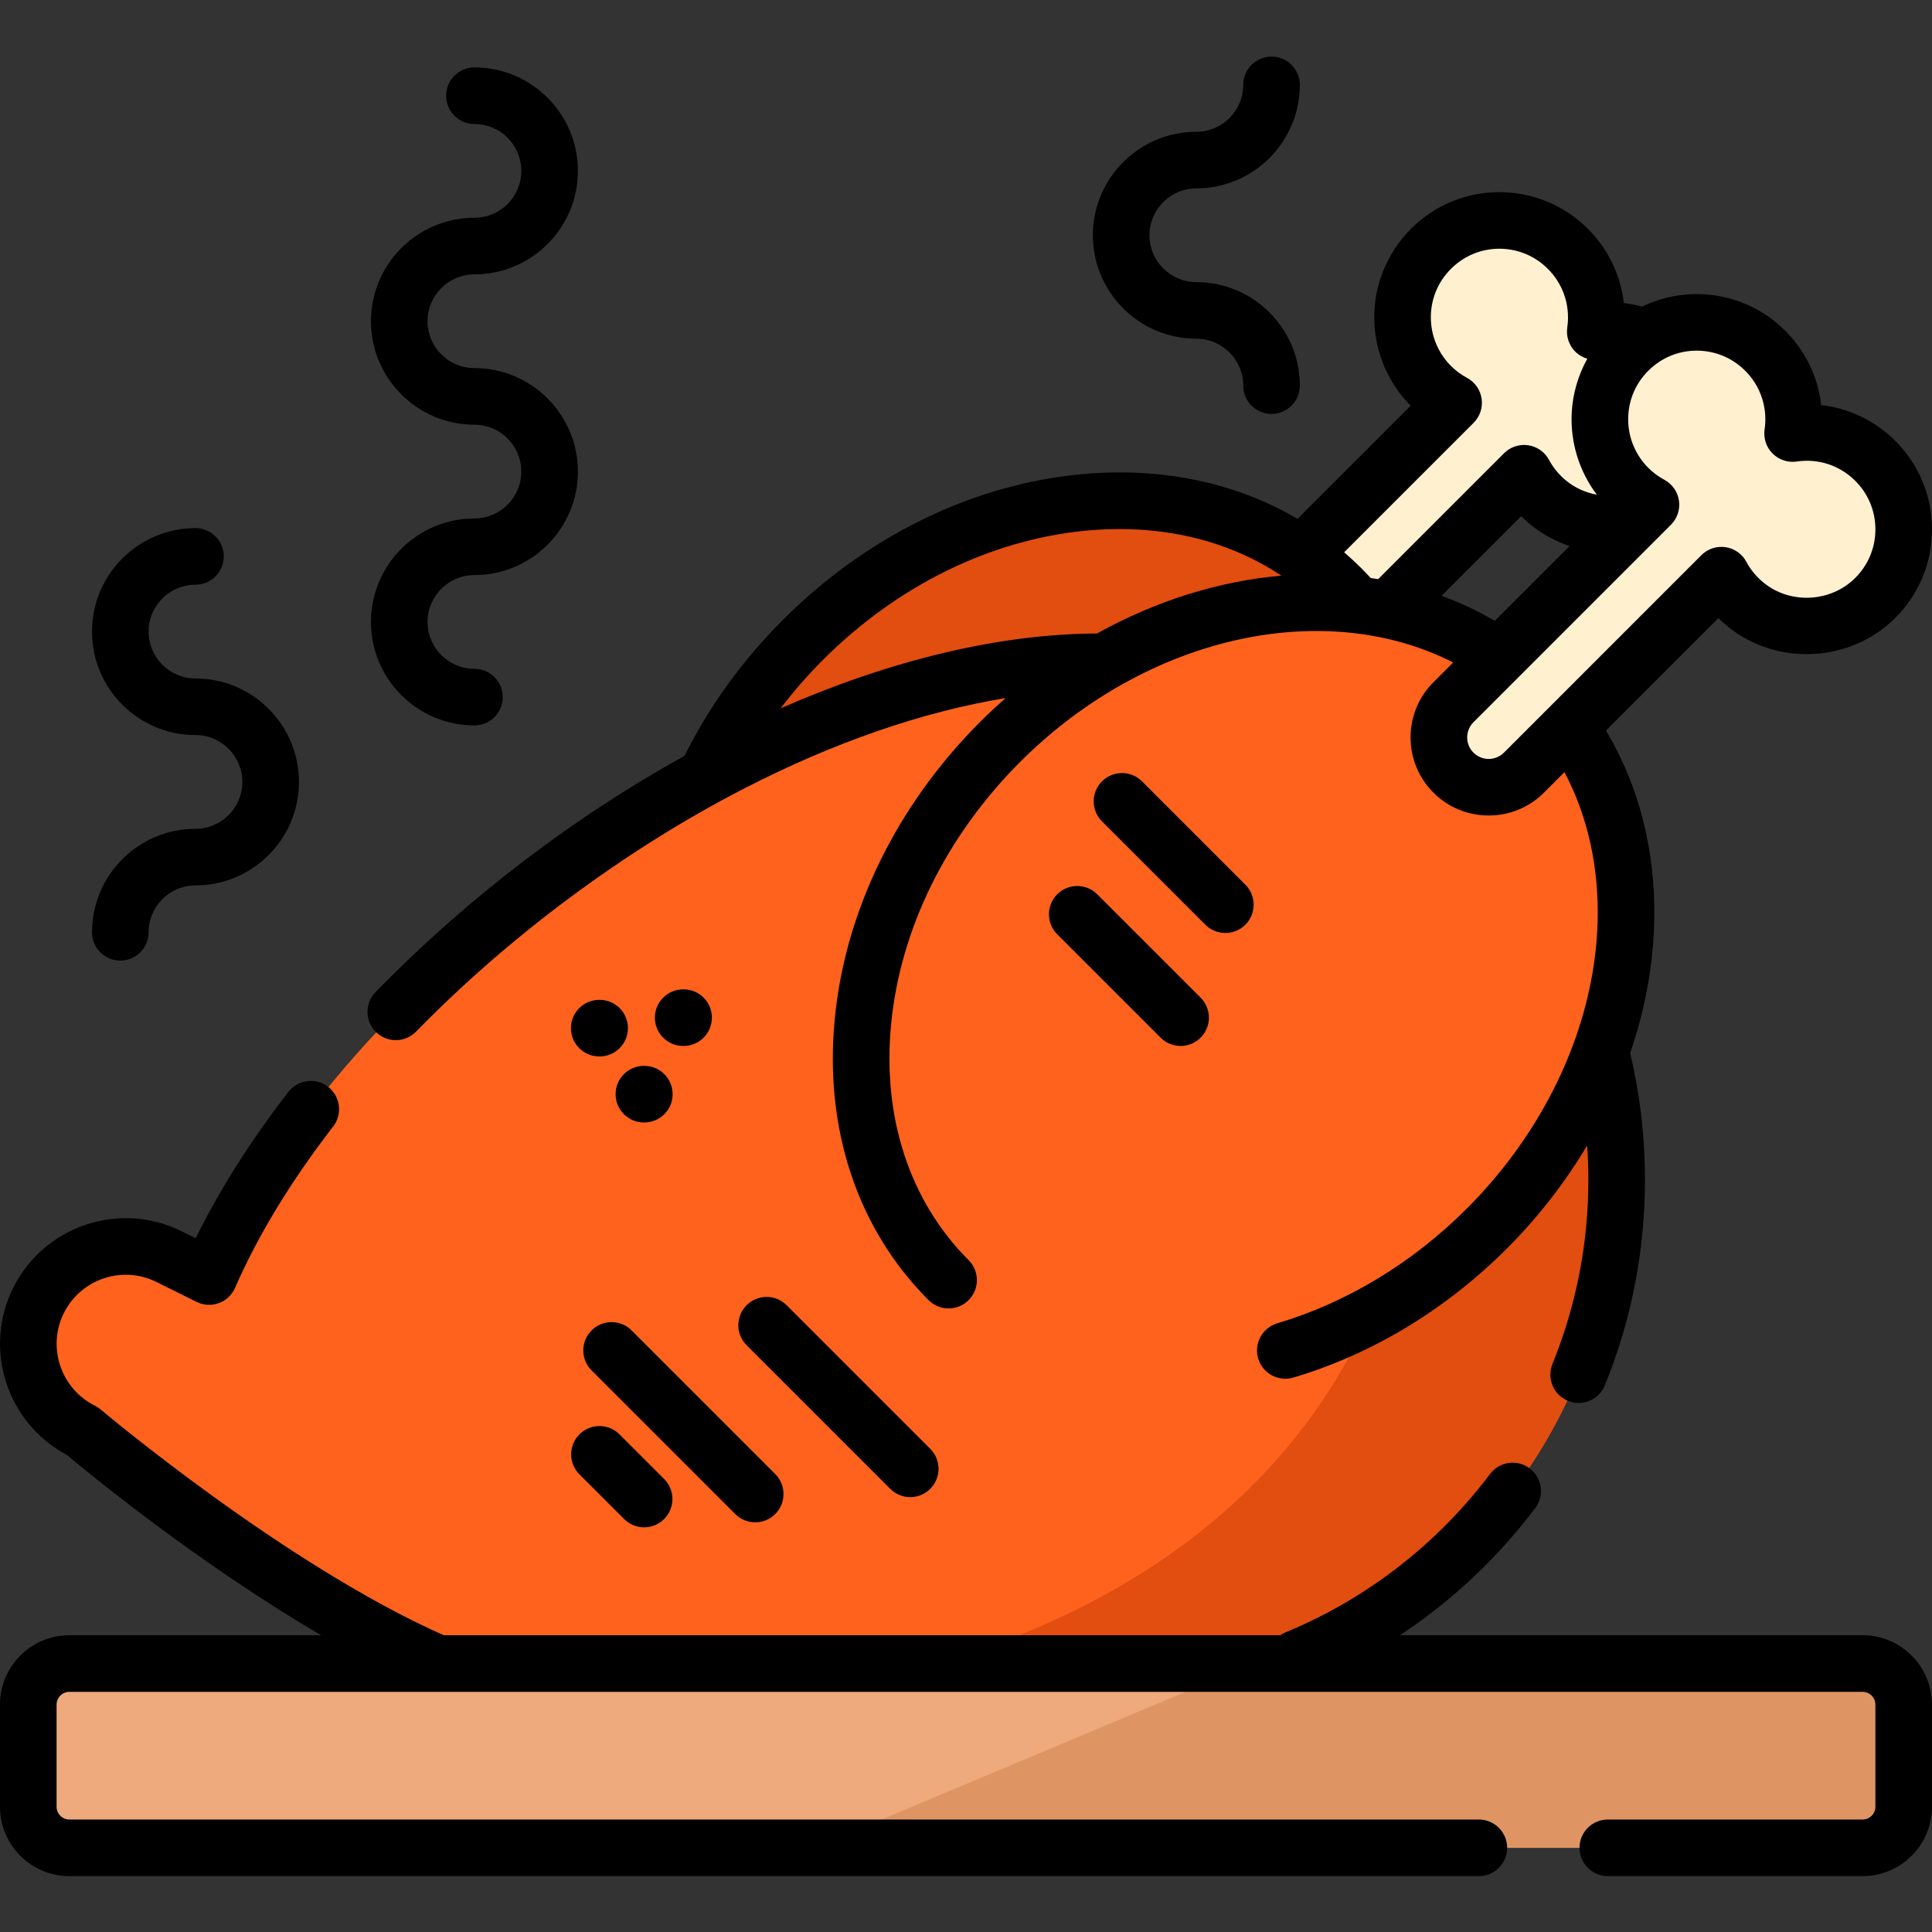 <svg viewBox="0 -15 512 512" xmlns="http://www.w3.org/2000/svg"><rect x="0" y="-15" width="512" height="512" fill="#333333" stroke="none"/><path d="m422.762 72.879c1.254-8.488-1.75-17.484-9.008-23.539-9.266-7.727-22.953-7.879-32.367-.336-12.16 9.742-12.891 27.559-2.18 38.266 1.824 1.824 3.855 3.312 6.02 4.473l-52.34 52.34c-5.156 5.156-5.156 13.516 0 18.672s13.516 5.156 18.672 0l52.34-52.34c1.551 2.895 3.691 5.555 6.441 7.797 10.047 8.199 24.957 7.465 34.195-1.629 10.176-10.016 10.227-26.383.148-36.461-5.973-5.977-14.16-8.387-21.922-7.242zm0 0" fill="#fff0d0"/><path d="m355.453 140.875c-35.617-35.613-99.492-29.48-142.672 13.695-43.176 43.18-49.309 107.055-13.695 142.672 35.617 35.613 99.492 29.484 142.672-13.695 43.176-43.18 49.309-107.055 13.695-142.672zm0 0" fill="#e24d10"/><path d="m428.434 297.629c0 75.793-61.449 137.238-137.25 137.238h-140.062c-45.977 0-129.293-70.617-129.293-70.617-9.074-4.516-14.328-13.637-14.328-23.133 0-3.852.871-7.773 2.699-11.465 6.344-12.766 21.832-17.977 34.598-11.637l10.613 5.285c34.484-78.875 146.703-162.922 235.773-162.922 57.973 0 107.547 35.938 127.656 86.758 6.191 15.629 9.594 32.664 9.594 50.492zm0 0" fill="#fe621d"/><path d="m428.434 297.629c0 75.793-61.449 137.238-137.25 137.238h-81.645c165.559-27.293 164.66-147.762 164.66-147.762l44.641-39.969c6.191 15.629 9.594 32.664 9.594 50.492zm0 0" fill="#e24d10"/><path d="m407.746 167.887c-35.613-35.617-99.488-29.484-142.668 13.695-43.18 43.176-49.312 107.055-13.695 142.668 35.613 35.613 99.488 29.484 142.668-13.695 43.18-43.18 49.312-107.055 13.695-142.668zm0 0" fill="#fe621d"/><path d="m475.059 99.887c1.25-8.488-1.75-17.48-9.012-23.535-9.262-7.727-22.949-7.879-32.363-.34-12.164 9.746-12.891 27.559-2.184 38.27 1.824 1.824 3.859 3.312 6.02 4.473l-52.336 52.34c-5.156 5.156-5.156 13.512 0 18.668s13.516 5.156 18.672 0l52.336-52.336c1.555 2.895 3.695 5.555 6.441 7.797 10.047 8.195 24.961 7.465 34.199-1.633 10.176-10.016 10.223-26.383.148-36.457-5.977-5.977-14.16-8.391-21.922-7.246zm0 0" fill="#fff0d0"/><path d="m504.5 436.742v27.062c0 6.008-4.871 10.891-10.879 10.891h-475.242c-6.008 0-10.879-4.883-10.879-10.891v-27.062c0-6.02 4.871-10.887 10.879-10.887h475.242c6.008 0 10.879 4.867 10.879 10.887zm0 0" fill="#eea97c"/><path d="m504.5 436.742v27.062c0 6.008-4.871 10.891-10.879 10.891h-277.84l116.258-48.84h161.582c6.008 0 10.879 4.867 10.879 10.887zm0 0" fill="#df9563"/><path d="m104.891 260.652c1.949 0 3.898-.758 5.367-2.262 24.848-25.465 55.664-48.316 86.77-64.336 23.949-12.34 47.539-20.461 69.465-24.051-2.281 2.008-4.531 4.086-6.715 6.273-22.113 22.109-35.805 50.082-38.559 78.758-2.805 29.215 6.023 55.68 24.863 74.52 1.465 1.461 3.383 2.195 5.305 2.195 1.918 0 3.836-.73 5.301-2.195 2.93-2.93 2.93-7.68 0-10.609-15.613-15.609-22.906-37.801-20.539-62.477 2.422-25.219 14.582-49.93 34.234-69.586 17.48-17.48 39.508-29.273 62.023-33.207 19.07-3.336 37.488-.879 52.688 6.895l-5.215 5.219c-3.91 3.906-6.062 9.105-6.062 14.637s2.152 10.73 6.062 14.641c4.035 4.035 9.34 6.051 14.641 6.051s10.602-2.016 14.641-6.051l5.434-5.434c8.086 15.254 10.73 33.844 7.445 53.156-3.859 22.676-15.684 44.859-33.285 62.461-14.434 14.434-31.812 24.957-50.266 30.438-3.973 1.18-6.234 5.355-5.055 9.324.969 3.258 3.953 5.367 7.188 5.367.707 0 1.426-.102 2.141-.312 20.836-6.188 40.406-18.02 56.598-34.211 8.285-8.285 15.418-17.5 21.25-27.297.207 3.012.324 6.035.324 9.066 0 16.883-3.203 33.312-9.516 48.84-1.562 3.84.285 8.215 4.121 9.773.926.375 1.883.555 2.82.555 2.961 0 5.77-1.766 6.953-4.676 7.047-17.328 10.621-35.664 10.621-54.492 0-11.34-1.328-22.621-3.922-33.555 2.117-6.168 3.738-12.445 4.812-18.766 4.133-24.277.145-47.773-11.227-66.68l29.82-29.824c.781.781 1.609 1.523 2.473 2.23 12.898 10.523 32.316 9.602 44.203-2.098 6.352-6.254 9.871-14.605 9.906-23.516.035-8.914-3.414-17.293-9.719-23.594-5.316-5.316-12.297-8.621-19.648-9.484-.941-8.383-5.066-16.148-11.781-21.75-10.125-8.445-24.188-9.91-35.672-4.34-1.59-.426-3.207-.742-4.84-.93-.945-8.379-5.07-16.141-11.781-21.742-12.035-10.035-29.641-10.219-41.859-.43-7.402 5.93-11.945 14.727-12.461 24.129-.52 9.387 2.984 18.578 9.609 25.238l-29.988 29.984c-16.488-9.691-36.32-13.836-57.617-11.793-28.676 2.754-56.645 16.445-78.758 38.559-10.75 10.75-19.516 22.867-26.082 36.051-29.008 16.02-57.254 37.355-81.879 62.598-2.895 2.965-2.836 7.711.129 10.605 1.457 1.426 3.348 2.133 5.238 2.133zm277.137-117.762 21.098-21.094c.781.777 1.605 1.52 2.473 2.227 3.113 2.539 6.629 4.445 10.359 5.688l-19.816 19.812c-4.512-2.648-9.238-4.844-14.113-6.633zm79.215-60.781c4.938 4.117 7.328 10.355 6.395 16.684-.344 2.348.441 4.719 2.117 6.398 1.68 1.676 4.047 2.461 6.398 2.117 5.75-.852 11.414 1.02 15.523 5.125 3.453 3.453 5.344 8.043 5.324 12.926s-1.949 9.457-5.43 12.887c-6.516 6.41-17.145 6.918-24.199 1.164-1.895-1.547-3.434-3.406-4.57-5.531-1.121-2.09-3.168-3.527-5.516-3.875-2.348-.344-4.723.441-6.398 2.117l-52.336 52.34c-2.227 2.219-5.844 2.223-8.066 0-1.074-1.078-1.668-2.512-1.668-4.035 0-1.523.59-2.953 1.668-4.031l52.34-52.34c1.68-1.676 2.461-4.047 2.117-6.398-.348-2.344-1.785-4.391-3.875-5.512-1.566-.84-3.004-1.906-4.262-3.168-3.652-3.648-5.582-8.703-5.297-13.863.285-5.227 2.723-9.934 6.859-13.246 3.285-2.633 7.281-3.941 11.277-3.941 4.129 0 8.254 1.395 11.598 4.184zm-70.711 14.938c1.676-1.68 2.461-4.051 2.113-6.398-.344-2.348-1.781-4.395-3.875-5.516-1.566-.84-3-1.906-4.262-3.164-3.648-3.652-5.578-8.703-5.297-13.863.289-5.23 2.727-9.934 6.863-13.25 6.676-5.344 16.293-5.242 22.871.246 4.941 4.117 7.328 10.355 6.398 16.68-.348 2.348.438 4.723 2.113 6.398.902.902 2.004 1.535 3.191 1.883-2.402 4.34-3.844 9.191-4.121 14.227-.434 7.863 1.965 15.59 6.652 21.805-2.953-.535-5.742-1.773-8.102-3.695-1.895-1.543-3.434-3.406-4.574-5.531-1.121-2.09-3.164-3.527-5.512-3.875-2.352-.344-4.723.441-6.398 2.117l-33.371 33.371c-.656-.105-1.316-.211-1.977-.309-.809-.879-1.641-1.754-2.484-2.602-1.469-1.465-2.988-2.863-4.547-4.211zm-172.441 62.828c19.652-19.656 44.367-31.812 69.586-34.234 19.547-1.875 37.516 2.332 51.906 11.91-16.461 1.43-33.195 6.629-48.871 15.336-26.047.086-54.91 7.148-83.832 19.824 3.41-4.477 7.145-8.77 11.211-12.836zm0 0"/><path d="m290.781 221.996c-2.93-2.93-7.676-2.93-10.605 0-2.93 2.93-2.93 7.68 0 10.605l27.391 27.391c1.465 1.465 3.387 2.199 5.305 2.199 1.918 0 3.84-.734 5.305-2.199 2.93-2.93 2.93-7.676 0-10.605zm0 0"/><path d="m330.031 230.059c2.93-2.93 2.93-7.68 0-10.609l-27.391-27.391c-2.93-2.926-7.676-2.926-10.605 0-2.93 2.93-2.93 7.68 0 10.609l27.391 27.391c1.465 1.461 3.387 2.195 5.305 2.195s3.836-.734 5.301-2.195zm0 0"/><path d="m165.395 387.559c1.465 1.465 3.383 2.199 5.301 2.199 1.922 0 3.84-.734 5.305-2.199 2.93-2.93 2.93-7.676 0-10.605l-11.84-11.84c-2.93-2.93-7.68-2.93-10.605 0-2.93 2.93-2.93 7.676 0 10.605zm0 0"/><path d="m200.133 388.43c1.922 0 3.84-.73 5.305-2.195 2.93-2.93 2.93-7.68 0-10.605l-38.059-38.059c-2.93-2.93-7.68-2.93-10.605 0-2.93 2.93-2.93 7.676 0 10.605l38.059 38.059c1.465 1.461 3.383 2.195 5.301 2.195zm0 0"/><path d="m241.223 381.758c1.918 0 3.836-.734 5.301-2.199 2.93-2.93 2.93-7.676 0-10.605l-38.059-38.059c-2.93-2.93-7.676-2.93-10.605 0-2.93 2.93-2.93 7.68 0 10.605l38.059 38.059c1.465 1.465 3.383 2.199 5.305 2.199zm0 0"/><path d="m181.125 262.191h.035c4.125 0 7.48-3.336 7.5-7.469.02-4.141-3.324-7.512-7.469-7.531h-.109c-.012 0-.02 0-.031 0-4.129 0-7.48 3.336-7.5 7.465-.02 4.141 3.324 7.516 7.465 7.535zm0 0"/><path d="m170.676 267.465c-.012 0-.023 0-.035 0-4.125 0-7.48 3.336-7.5 7.465-.02 4.141 3.324 7.516 7.469 7.535h.109.035c4.125 0 7.477-3.336 7.496-7.465.02-4.145-3.324-7.516-7.465-7.535zm0 0"/><path d="m158.941 249.969h-.105c-.016 0-.023 0-.035 0-4.125 0-7.48 3.336-7.5 7.469-.02 4.141 3.324 7.512 7.469 7.531h.109.031c4.125 0 7.48-3.336 7.5-7.465.02-4.145-3.324-7.516-7.469-7.535zm0 0"/><path d="m493.617 418.355h-122.586c13.695-9.078 25.84-20.457 35.828-33.711 2.492-3.309 1.828-8.012-1.477-10.504-3.312-2.492-8.012-1.832-10.504 1.477-14.027 18.617-32.777 33.137-54.227 41.988-.492.207-.953.461-1.379.75h-221.672c-42.102-18.66-90.438-59.418-90.922-59.828-.461-.391-.969-.727-1.512-.996-9.039-4.492-12.742-15.504-8.25-24.543 4.492-9.043 15.5-12.746 24.547-8.25l10.613 5.273c1.836.914 3.973 1.035 5.898.332 1.93-.699 3.488-2.164 4.309-4.043 6.102-13.953 14.852-28.336 26.004-42.754 2.535-3.277 1.934-7.988-1.34-10.523-3.277-2.535-7.988-1.934-10.523 1.344-10.035 12.973-18.277 25.988-24.566 38.785l-3.723-1.848c-16.445-8.172-36.48-1.438-44.652 15.008-8.027 16.164-1.668 35.785 14.16 44.215 4.969 4.164 34.586 28.605 67.453 47.828h-66.715c-10.137 0-18.383 8.246-18.383 18.383v27.07c0 10.137 8.246 18.383 18.383 18.383h373.527c4.145 0 7.5-3.359 7.5-7.5 0-4.145-3.355-7.5-7.5-7.5h-373.527c-1.863 0-3.383-1.52-3.383-3.383v-27.07c0-1.863 1.52-3.383 3.383-3.383h475.234c1.863 0 3.383 1.52 3.383 3.383v27.07c0 1.863-1.52 3.383-3.383 3.383h-67.527c-4.145 0-7.5 3.355-7.5 7.5 0 4.141 3.355 7.5 7.5 7.5h67.527c10.137 0 18.383-8.25 18.383-18.383v-27.07c0-10.137-8.246-18.383-18.383-18.383zm0 0"/><path d="m51.805 204.645c-15.121 0-27.422 12.301-27.422 27.422 0 4.141 3.355 7.5 7.5 7.5 4.141 0 7.5-3.359 7.5-7.5 0-6.852 5.57-12.422 12.422-12.422 15.121 0 27.422-12.301 27.422-27.422s-12.301-27.422-27.422-27.422c-6.852 0-12.422-5.574-12.422-12.422 0-6.852 5.57-12.422 12.422-12.422 4.141 0 7.5-3.359 7.5-7.5 0-4.145-3.359-7.5-7.5-7.5-15.121 0-27.422 12.301-27.422 27.422s12.301 27.422 27.422 27.422c6.848 0 12.422 5.574 12.422 12.422s-5.574 12.422-12.422 12.422zm0 0"/><path d="m317.043 74.766c6.852 0 12.426 5.574 12.426 12.422 0 4.145 3.355 7.5 7.5 7.5 4.141 0 7.5-3.355 7.5-7.5 0-15.121-12.305-27.422-27.426-27.422-6.848 0-12.422-5.57-12.422-12.422s5.574-12.422 12.422-12.422c15.121 0 27.426-12.301 27.426-27.422 0-4.141-3.359-7.5-7.5-7.5-4.145 0-7.5 3.359-7.5 7.5 0 6.852-5.574 12.422-12.426 12.422-15.117 0-27.422 12.301-27.422 27.422s12.305 27.422 27.422 27.422zm0 0"/><path d="m125.727 122.398c-15.117 0-27.422 12.301-27.422 27.422 0 15.121 12.305 27.422 27.422 27.422 4.145 0 7.5-3.355 7.5-7.5 0-4.141-3.355-7.5-7.5-7.5-6.848 0-12.422-5.57-12.422-12.422 0-6.848 5.574-12.422 12.422-12.422 15.121 0 27.426-12.301 27.426-27.422 0-15.117-12.305-27.422-27.426-27.422-6.848 0-12.422-5.57-12.422-12.422 0-6.848 5.574-12.422 12.422-12.422 15.121 0 27.426-12.301 27.426-27.422 0-15.117-12.305-27.422-27.426-27.422-4.141 0-7.5 3.359-7.5 7.5 0 4.145 3.359 7.5 7.5 7.5 6.852 0 12.426 5.574 12.426 12.422 0 6.852-5.574 12.422-12.426 12.422-15.117 0-27.422 12.301-27.422 27.422 0 15.121 12.305 27.422 27.422 27.422 6.852 0 12.426 5.574 12.426 12.422-.004 6.852-5.574 12.422-12.426 12.422zm0 0"/></svg>